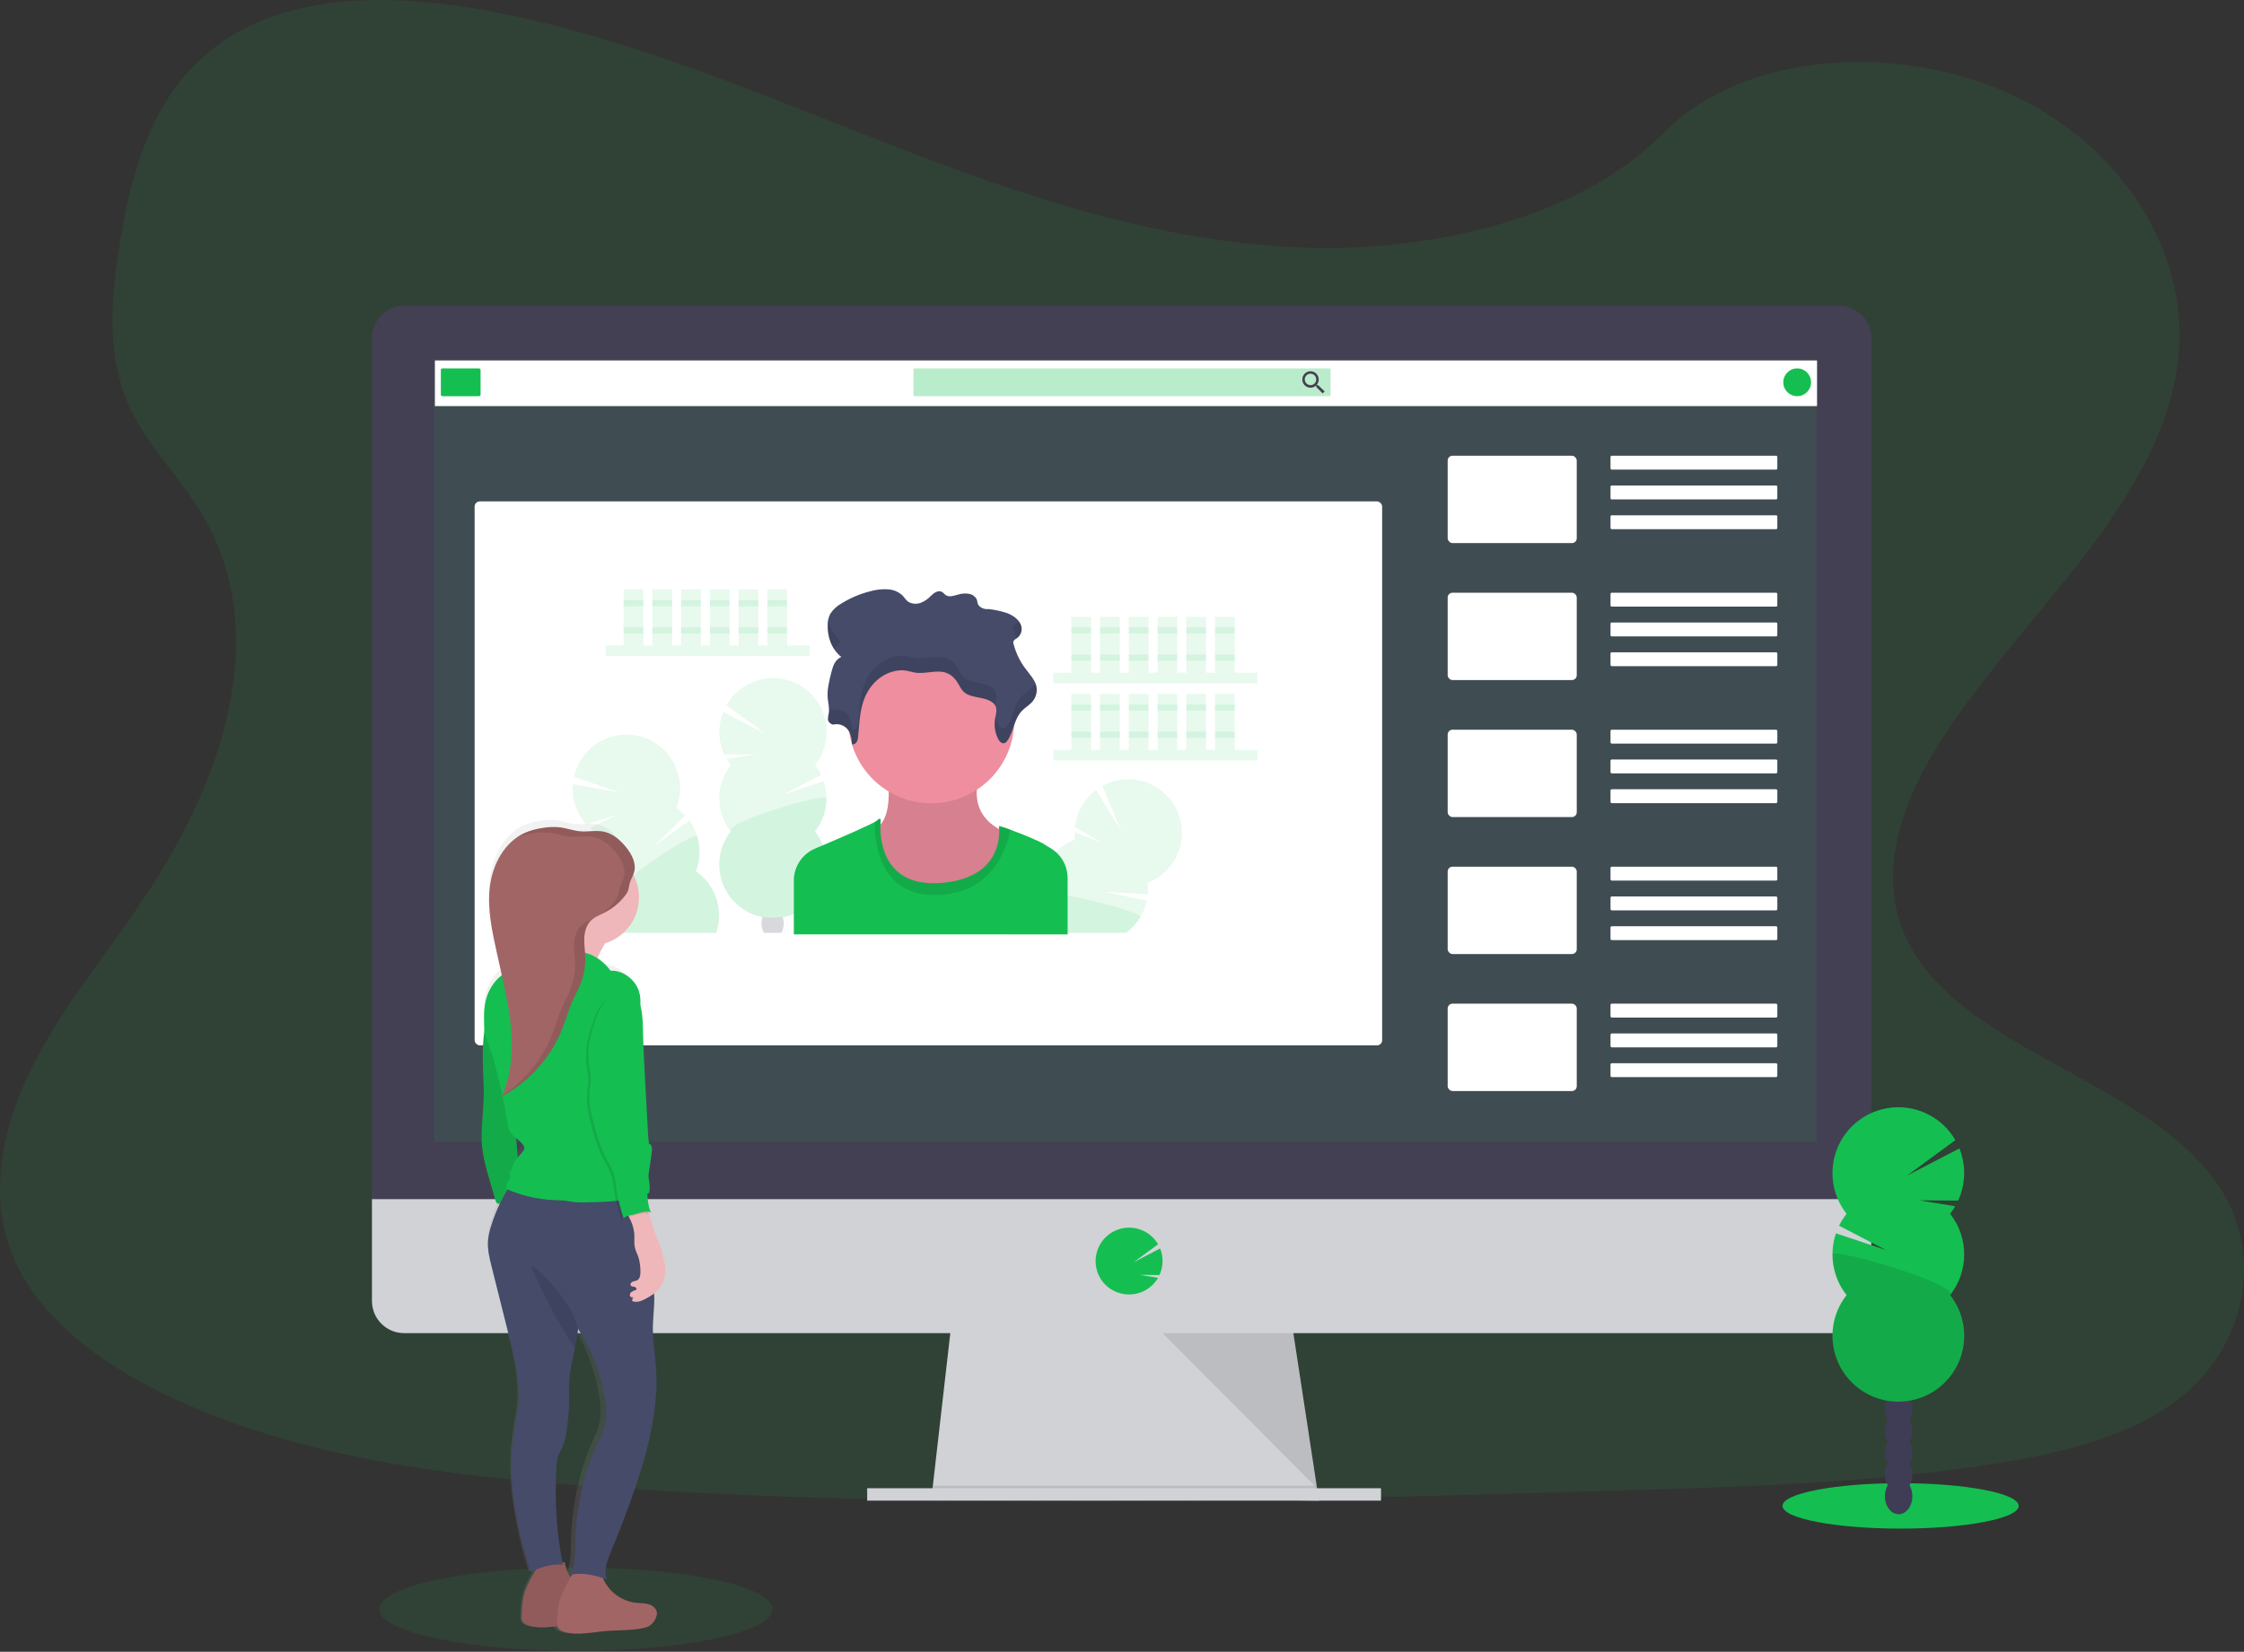 <?xml version="1.0" encoding="UTF-8"?>
<svg width="1130px" height="832px" viewBox="0 0 1130 832" version="1.1" xmlns="http://www.w3.org/2000/svg" xmlns:xlink="http://www.w3.org/1999/xlink">
    <rect x="0" y="0" width="1130" height="832" fill="#333333" stroke="none"/>
    <!-- Generator: Sketch 53.2 (72643) - https://sketchapp.com -->
    <title>help</title>
    <desc>Created with Sketch.</desc>
    <defs>
        <linearGradient x1="50.039%" y1="99.991%" x2="50.039%" y2="0.008%" id="linearGradient-1">
            <stop stop-color="#808080" stop-opacity="0.25" offset="0%"></stop>
            <stop stop-color="#808080" stop-opacity="0.12" offset="54%"></stop>
            <stop stop-color="#808080" stop-opacity="0.1" offset="100%"></stop>
        </linearGradient>
    </defs>
    <g id="Page-1" stroke="none" stroke-width="1" fill="none" fill-rule="evenodd">
        <g id="Artboard" transform="translate(-1554, -3447)" fill-rule="nonzero">
            <g id="help" transform="translate(1554, 3447)">
                <path d="M656.54,124.69 C584.1,122.18 515.1,98.78 449.22,73.2 C383.34,47.62 318.07,19.27 247.37,5.71 C201.89,-3.01 149.88,-4.22 113.24,20.14 C77.97,43.6 66.58,84.14 60.46,121.69 C55.85,149.97 53.14,179.69 65.76,206.2 C74.53,224.57 90.1,240.02 100.87,257.62 C138.32,318.88 111.87,394.41 71.25,454.21 C52.25,482.27 30.12,509.03 15.43,538.9 C0.74,568.77 -6.06,602.98 6.79,633.44 C19.54,663.64 49.9,686.32 82.79,702.27 C149.6,734.67 228.33,743.95 305.1,749.2 C475.05,760.78 645.9,755.78 816.29,750.78 C879.35,748.91 942.68,747.02 1004.72,737.27 C1039.16,731.86 1074.72,723.27 1099.72,702.52 C1131.47,676.18 1139.34,631.58 1118.06,598.52 C1082.38,543.13 983.71,529.37 958.77,469.92 C945.04,437.2 959.14,400.75 979.09,370.4 C1021.89,305.29 1093.63,248.18 1097.41,173.76 C1100.01,122.65 1065.52,71.46 1012.2,47.28 C956.3,21.93 878.8,25.12 837.56,67.08 C795.12,110.29 720.5,126.91 656.54,124.69 Z" id="Path" fill="#15BE51" opacity="0.1"></path>
                <polygon id="Path" fill="#D0D2D5" points="664.18 755.89 469.18 753.39 469.75 748.39 479.18 665.89 650.43 665.89 663.03 748.39 663.99 754.64"></polygon>
                <polygon id="Path" fill="#000000" opacity="0.1" points="663.99 754.64 566.68 754.64 469.18 753.39 469.75 748.39 663.03 748.39"></polygon>
                <rect id="Rectangle" fill="#D0D2D5" x="436.68" y="749.64" width="258.75" height="6.25"></rect>
                <path d="M942.3,170.37 C942.321,166.055 940.627,161.908 937.591,158.842 C934.555,155.776 930.425,154.041 926.11,154.02 L203.5,154.02 C199.183,154.039 195.051,155.772 192.012,158.838 C188.974,161.905 187.279,166.053 187.3,170.37 L187.3,608.37 L942.3,608.37 L942.3,170.37 Z" id="Path" fill="#444053"></path>
                <path d="M187.3,604.02 L187.3,655.32 C187.3,664.267 194.553,671.52 203.5,671.52 L926.11,671.52 C935.053,671.514 942.3,664.263 942.3,655.32 L942.3,604.02 L187.3,604.02 Z" id="Path" fill="#D0D2D5"></path>
                <rect id="Rectangle" fill="#15BE51" opacity="0.1" x="218.55" y="181.52" width="696.25" height="393.75"></rect>
                <path d="M568.55,652.05 C573.73,652.053 578.625,649.68 581.83,645.61 L581.83,645.61 C582.31,644.997 582.747,644.352 583.14,643.68 L573.88,642.16 L583.88,642.24 C585.829,638.015 585.945,633.173 584.2,628.86 L570.77,635.86 L583.16,626.76 C579.987,621.318 574.047,618.097 567.755,618.407 C561.463,618.717 555.868,622.507 553.246,628.235 C550.624,633.963 551.413,640.675 555.29,645.64 L555.29,645.64 C558.495,649.695 563.381,652.057 568.55,652.05 Z" id="Path" fill="#15BE51"></path>
                <polygon id="Path" fill="#000000" opacity="0.1" points="585.43 671.52 663.22 749.64 651.29 671.52"></polygon>
                <rect id="Rectangle" fill="#FFFFFF" x="239" y="252.56" width="457" height="274" rx="2.6"></rect>
                <rect id="Rectangle" fill="#FFFFFF" x="219" y="181.56" width="696" height="23"></rect>
                <rect id="Rectangle" fill="#15BE51" x="222" y="185.56" width="20" height="14" rx="0.78"></rect>
                <rect id="Rectangle" fill="#15BE51" opacity="0.3" x="460" y="185.56" width="210" height="14" rx="0.58"></rect>
                <path d="M663.77,194 L663.26,194 L663.07,193.84 C663.712,193.078 664.066,192.116 664.07,191.12 C664.053,188.836 662.191,186.997 659.907,187.01 C657.623,187.023 655.781,188.883 655.79,191.167 C655.799,193.45 657.656,195.295 659.94,195.29 C660.936,195.284 661.898,194.93 662.66,194.29 L662.85,194.45 L662.85,194.97 L666.05,198.17 L667.05,197.17 L663.77,194 Z M659.93,194 C658.759,194.004 657.702,193.301 657.252,192.221 C656.802,191.14 657.049,189.894 657.876,189.066 C658.704,188.239 659.95,187.992 661.031,188.442 C662.111,188.892 662.814,189.949 662.81,191.12 C662.815,191.885 662.514,192.621 661.972,193.162 C661.431,193.704 660.695,194.005 659.93,194 L659.93,194 Z" id="Shape" fill="#444053"></path>
                <circle id="Oval" fill="#15BE51" cx="905" cy="192.56" r="7"></circle>
                <rect id="Rectangle" fill="#FFFFFF" x="729" y="229.56" width="65" height="44" rx="2.43"></rect>
                <rect id="Rectangle" fill="#FFFFFF" x="811" y="229.56" width="84" height="7" rx="0.61"></rect>
                <rect id="Rectangle" fill="#FFFFFF" x="811" y="244.56" width="84" height="7" rx="0.61"></rect>
                <rect id="Rectangle" fill="#FFFFFF" x="811" y="259.56" width="84" height="7" rx="0.61"></rect>
                <rect id="Rectangle" fill="#FFFFFF" x="729" y="298.56" width="65" height="44" rx="2.43"></rect>
                <rect id="Rectangle" fill="#FFFFFF" x="811" y="298.56" width="84" height="7" rx="0.61"></rect>
                <rect id="Rectangle" fill="#FFFFFF" x="811" y="313.56" width="84" height="7" rx="0.61"></rect>
                <rect id="Rectangle" fill="#FFFFFF" x="811" y="328.56" width="84" height="7" rx="0.66"></rect>
                <rect id="Rectangle" fill="#FFFFFF" x="729" y="367.56" width="65" height="44" rx="2.43"></rect>
                <rect id="Rectangle" fill="#FFFFFF" x="811" y="367.56" width="84" height="7" rx="0.66"></rect>
                <rect id="Rectangle" fill="#FFFFFF" x="811" y="382.56" width="84" height="7" rx="0.66"></rect>
                <rect id="Rectangle" fill="#FFFFFF" x="811" y="397.56" width="84" height="7" rx="0.66"></rect>
                <rect id="Rectangle" fill="#FFFFFF" x="729" y="436.56" width="65" height="44" rx="2.43"></rect>
                <rect id="Rectangle" fill="#FFFFFF" x="811" y="436.56" width="84" height="7" rx="0.66"></rect>
                <rect id="Rectangle" fill="#FFFFFF" x="811" y="451.56" width="84" height="7" rx="0.66"></rect>
                <rect id="Rectangle" fill="#FFFFFF" x="811" y="466.56" width="84" height="7" rx="0.66"></rect>
                <rect id="Rectangle" fill="#FFFFFF" x="729" y="505.56" width="65" height="44" rx="2.43"></rect>
                <rect id="Rectangle" fill="#FFFFFF" x="811" y="505.56" width="84" height="7" rx="0.66"></rect>
                <rect id="Rectangle" fill="#FFFFFF" x="811" y="520.56" width="84" height="7" rx="0.66"></rect>
                <rect id="Rectangle" fill="#FFFFFF" x="811" y="535.56" width="84" height="7" rx="0.66"></rect>
                <rect id="Rectangle" fill="#15BE51" opacity="0.1" x="304.92" y="325.17" width="102.83" height="5.33"></rect>
                <rect id="Rectangle" fill="#15BE51" opacity="0.1" x="314.06" y="296.99" width="9.9" height="28.18"></rect>
                <rect id="Rectangle" fill="#15BE51" opacity="0.1" x="328.53" y="296.99" width="9.9" height="28.18"></rect>
                <rect id="Rectangle" fill="#15BE51" opacity="0.1" x="343" y="296.99" width="9.9" height="28.18"></rect>
                <rect id="Rectangle" fill="#15BE51" opacity="0.1" x="357.47" y="296.99" width="9.9" height="28.18"></rect>
                <rect id="Rectangle" fill="#15BE51" opacity="0.1" x="371.94" y="296.99" width="9.9" height="28.18"></rect>
                <rect id="Rectangle" fill="#15BE51" opacity="0.1" x="386.42" y="296.99" width="9.9" height="28.18"></rect>
                <rect id="Rectangle" fill="#15BE51" opacity="0.1" x="314.06" y="302.32" width="9.9" height="3.05"></rect>
                <rect id="Rectangle" fill="#15BE51" opacity="0.1" x="328.53" y="302.32" width="9.9" height="3.05"></rect>
                <rect id="Rectangle" fill="#15BE51" opacity="0.1" x="343" y="302.32" width="9.9" height="3.05"></rect>
                <rect id="Rectangle" fill="#15BE51" opacity="0.1" x="357.47" y="302.32" width="9.9" height="3.05"></rect>
                <rect id="Rectangle" fill="#15BE51" opacity="0.1" x="371.94" y="302.32" width="9.9" height="3.05"></rect>
                <rect id="Rectangle" fill="#15BE51" opacity="0.1" x="386.42" y="302.32" width="9.9" height="3.05"></rect>
                <rect id="Rectangle" fill="#15BE51" opacity="0.1" x="314.06" y="316.03" width="9.9" height="3.05"></rect>
                <rect id="Rectangle" fill="#15BE51" opacity="0.1" x="328.53" y="316.03" width="9.9" height="3.05"></rect>
                <rect id="Rectangle" fill="#15BE51" opacity="0.1" x="343" y="316.03" width="9.9" height="3.05"></rect>
                <rect id="Rectangle" fill="#15BE51" opacity="0.1" x="357.47" y="316.03" width="9.9" height="3.05"></rect>
                <rect id="Rectangle" fill="#15BE51" opacity="0.1" x="371.94" y="316.03" width="9.9" height="3.05"></rect>
                <rect id="Rectangle" fill="#15BE51" opacity="0.1" x="386.42" y="316.03" width="9.9" height="3.05"></rect>
                <rect id="Rectangle" fill="#15BE51" opacity="0.1" x="530.37" y="338.88" width="102.83" height="5.33"></rect>
                <rect id="Rectangle" fill="#15BE51" opacity="0.1" x="539.51" y="310.7" width="9.9" height="28.18"></rect>
                <rect id="Rectangle" fill="#15BE51" opacity="0.1" x="553.98" y="310.7" width="9.9" height="28.18"></rect>
                <rect id="Rectangle" fill="#15BE51" opacity="0.1" x="568.45" y="310.7" width="9.9" height="28.18"></rect>
                <rect id="Rectangle" fill="#15BE51" opacity="0.1" x="582.93" y="310.7" width="9.9" height="28.18"></rect>
                <rect id="Rectangle" fill="#15BE51" opacity="0.1" x="597.4" y="310.7" width="9.9" height="28.18"></rect>
                <rect id="Rectangle" fill="#15BE51" opacity="0.1" x="611.87" y="310.7" width="9.9" height="28.18"></rect>
                <rect id="Rectangle" fill="#15BE51" opacity="0.1" x="539.51" y="316.03" width="9.9" height="3.05"></rect>
                <rect id="Rectangle" fill="#15BE51" opacity="0.1" x="553.98" y="316.03" width="9.9" height="3.05"></rect>
                <rect id="Rectangle" fill="#15BE51" opacity="0.1" x="568.45" y="316.03" width="9.9" height="3.05"></rect>
                <rect id="Rectangle" fill="#15BE51" opacity="0.1" x="582.93" y="316.03" width="9.9" height="3.05"></rect>
                <rect id="Rectangle" fill="#15BE51" opacity="0.1" x="597.4" y="316.03" width="9.9" height="3.05"></rect>
                <rect id="Rectangle" fill="#15BE51" opacity="0.1" x="611.87" y="316.03" width="9.9" height="3.05"></rect>
                <rect id="Rectangle" fill="#15BE51" opacity="0.1" x="539.51" y="329.74" width="9.9" height="3.05"></rect>
                <rect id="Rectangle" fill="#15BE51" opacity="0.1" x="553.98" y="329.74" width="9.9" height="3.05"></rect>
                <rect id="Rectangle" fill="#15BE51" opacity="0.1" x="568.45" y="329.74" width="9.9" height="3.05"></rect>
                <rect id="Rectangle" fill="#15BE51" opacity="0.1" x="582.93" y="329.74" width="9.9" height="3.05"></rect>
                <rect id="Rectangle" fill="#15BE51" opacity="0.1" x="597.4" y="329.74" width="9.9" height="3.05"></rect>
                <rect id="Rectangle" fill="#15BE51" opacity="0.1" x="611.87" y="329.74" width="9.9" height="3.05"></rect>
                <rect id="Rectangle" fill="#15BE51" opacity="0.1" x="530.37" y="377.72" width="102.83" height="5.33"></rect>
                <rect id="Rectangle" fill="#15BE51" opacity="0.1" x="539.51" y="349.54" width="9.9" height="28.18"></rect>
                <rect id="Rectangle" fill="#15BE51" opacity="0.1" x="553.98" y="349.54" width="9.9" height="28.18"></rect>
                <rect id="Rectangle" fill="#15BE51" opacity="0.1" x="568.45" y="349.54" width="9.9" height="28.18"></rect>
                <rect id="Rectangle" fill="#15BE51" opacity="0.1" x="582.93" y="349.54" width="9.9" height="28.18"></rect>
                <rect id="Rectangle" fill="#15BE51" opacity="0.1" x="597.4" y="349.54" width="9.9" height="28.18"></rect>
                <rect id="Rectangle" fill="#15BE51" opacity="0.1" x="611.87" y="349.54" width="9.9" height="28.18"></rect>
                <rect id="Rectangle" fill="#15BE51" opacity="0.1" x="539.51" y="354.87" width="9.9" height="3.05"></rect>
                <rect id="Rectangle" fill="#15BE51" opacity="0.1" x="553.98" y="354.87" width="9.9" height="3.05"></rect>
                <rect id="Rectangle" fill="#15BE51" opacity="0.1" x="568.45" y="354.87" width="9.9" height="3.05"></rect>
                <rect id="Rectangle" fill="#15BE51" opacity="0.1" x="582.93" y="354.87" width="9.9" height="3.05"></rect>
                <rect id="Rectangle" fill="#15BE51" opacity="0.1" x="597.4" y="354.87" width="9.9" height="3.05"></rect>
                <rect id="Rectangle" fill="#15BE51" opacity="0.1" x="611.87" y="354.87" width="9.9" height="3.05"></rect>
                <rect id="Rectangle" fill="#15BE51" opacity="0.1" x="539.51" y="368.58" width="9.9" height="3.05"></rect>
                <rect id="Rectangle" fill="#15BE51" opacity="0.1" x="553.98" y="368.58" width="9.9" height="3.05"></rect>
                <rect id="Rectangle" fill="#15BE51" opacity="0.1" x="568.45" y="368.58" width="9.9" height="3.05"></rect>
                <rect id="Rectangle" fill="#15BE51" opacity="0.1" x="582.93" y="368.58" width="9.9" height="3.05"></rect>
                <rect id="Rectangle" fill="#15BE51" opacity="0.1" x="597.4" y="368.58" width="9.9" height="3.05"></rect>
                <rect id="Rectangle" fill="#15BE51" opacity="0.1" x="611.87" y="368.58" width="9.9" height="3.05"></rect>
                <path d="M368,385.44 C367.233,384.457 366.532,383.425 365.9,382.35 L380.71,379.92 L364.71,380.04 C361.608,373.287 361.42,365.556 364.19,358.66 L385.64,369.78 L365.83,355.22 C370.854,346.405 380.396,341.151 390.532,341.618 C400.667,342.086 409.685,348.196 413.876,357.436 C418.067,366.676 416.725,377.486 410.4,385.42 C411.605,386.941 412.638,388.591 413.48,390.34 L394.26,400.34 L414.75,393.47 C417.662,402.1 416.026,411.617 410.4,418.78 C419.126,429.845 417.876,445.759 407.529,455.325 C397.182,464.892 381.218,464.892 370.871,455.325 C360.524,445.759 359.274,429.845 368,418.78 C360.303,408.988 360.303,395.202 368,385.41 L368,385.44 Z" id="Path" fill="#15BE51" opacity="0.1"></path>
                <path d="M416.18,402.12 C416.181,408.165 414.145,414.034 410.4,418.78 C419.126,429.845 417.876,445.759 407.529,455.325 C397.182,464.892 381.218,464.892 370.871,455.325 C360.524,445.759 359.274,429.845 368,418.78 C364.37,414.21 416.18,399.09 416.18,402.12 Z" id="Path" fill="#15BE51" opacity="0.1"></path>
                <path d="M393.52,469.66 C393.567,469.731 393.61,469.805 393.65,469.88 L384.49,469.88 C384.54,469.81 384.57,469.73 384.62,469.66 C383.832,468.289 383.424,466.732 383.44,465.15 C383.436,464.066 383.622,462.99 383.99,461.97 L383.99,461.97 C384.5,462.05 385.13,462.14 385.86,462.22 C387.985,462.433 390.125,462.433 392.25,462.22 C392.863,462.16 393.493,462.08 394.14,461.98 C394.135,461.996 394.135,462.014 394.14,462.03 C394.504,463.033 394.687,464.093 394.68,465.16 C394.7,466.736 394.3,468.29 393.52,469.66 Z" id="Path" fill="#3F3D56" opacity="0.2"></path>
                <path d="M360.6,469.88 L309.6,469.88 C309.49,469.59 309.39,469.28 309.3,468.98 C307.503,463.202 307.711,456.986 309.89,451.34 C299.643,444.255 295.573,431.079 300.04,419.45 C299.015,418.744 298.043,417.966 297.13,417.12 L310.55,410.43 L295.29,415.27 C290.331,409.737 287.871,402.405 288.49,395 L312.3,399.3 L289.08,391.23 C291.264,381.31 298.831,373.454 308.662,370.901 C318.494,368.348 328.927,371.529 335.662,379.134 C342.396,386.738 344.293,397.479 340.57,406.93 C342.18,408.051 343.666,409.341 345,410.78 L329.58,425.99 L347.13,413.37 C352.473,420.763 353.722,430.355 350.45,438.87 C360.403,445.762 364.551,458.437 360.6,469.88 Z" id="Path" fill="#15BE51" opacity="0.1"></path>
                <path d="M360.6,469.88 L309.6,469.88 C309.49,469.59 309.39,469.28 309.3,468.98 C307.503,463.202 307.711,456.986 309.89,451.34 C305.09,448.02 350.12,418.27 351.01,421.17 C352.807,426.952 352.599,433.171 350.42,438.82 C360.406,445.71 364.571,458.415 360.6,469.88 Z" id="Path" fill="#15BE51" opacity="0.1"></path>
                <path d="M591.35,433.34 C588.253,438.538 583.493,442.541 577.84,444.7 C578.082,446.624 578.119,448.568 577.95,450.5 L556.34,449.2 L577.45,453.78 C576.829,456.657 575.741,459.414 574.23,461.94 C572.39,465.034 569.94,467.722 567.03,469.84 L537.61,469.84 L537.61,470.61 L507.61,470.61 C507.67,470.35 507.73,470.1 507.8,469.84 C510.021,461.447 516.142,454.634 524.25,451.53 C522.67,439.175 529.747,427.343 541.38,422.89 C541.222,421.653 541.148,420.407 541.16,419.16 L555.11,424.67 L541.31,416.56 C542.132,409.173 545.963,402.452 551.9,397.98 L564.61,418.56 L555.08,395.9 C565.752,389.995 579.058,391.978 587.545,400.738 C596.032,409.498 597.591,422.861 591.35,433.34 L591.35,433.34 Z" id="Path" fill="#15BE51" opacity="0.1"></path>
                <path d="M574.23,461.98 C572.39,465.074 569.94,467.762 567.03,469.88 L537.61,469.88 L537.61,470.65 L507.61,470.65 C507.67,470.39 507.73,470.14 507.8,469.88 C510.021,461.487 516.142,454.674 524.25,451.57 C524,449.57 529.81,449.87 537.56,451.17 C552.75,453.72 575.26,460.26 574.23,461.98 Z" id="Path" fill="#15BE51" opacity="0.1"></path>
                <path d="M446.71,389.97 C446.71,389.97 450.41,409.97 442.15,416.5 C433.89,423.03 449.15,462.17 474.33,457.6 C499.51,453.03 509.77,420.2 509.77,420.2 C509.77,420.2 484.55,414.98 493.9,388.45 L446.71,389.97 Z" id="Path" fill="#EE8E9E"></path>
                <path d="M446.71,389.97 C446.71,389.97 450.41,409.97 442.15,416.5 C433.89,423.03 449.15,462.17 474.33,457.6 C499.51,453.03 509.77,420.2 509.77,420.2 C509.77,420.2 484.55,414.98 493.9,388.45 L446.71,389.97 Z" id="Path" fill="#000000" opacity="0.1"></path>
                <circle id="Oval" fill="#EE8E9E" cx="469" cy="362.9" r="41.75"></circle>
                <path d="M537.61,442.27 L537.61,470.65 L399.75,470.65 L399.75,443.56 C399.75,436.537 403.952,430.196 410.42,427.46 L414.37,425.78 C424.37,421.52 436.52,416.23 440.49,414.03 C440.925,413.813 441.334,413.548 441.71,413.24 C443.88,411.07 443.45,413.89 443.45,413.89 C443.45,413.89 443.39,414.43 443.35,415.36 C443.11,421.75 444.03,446.86 473.46,444.77 C502.17,442.77 503.46,423.35 503.17,417.64 C503.154,417.111 503.11,416.584 503.04,416.06 C505.026,416.532 506.969,417.168 508.85,417.96 C514.85,420.18 523.71,423.74 526.08,425.42 C526.82,425.94 527.72,426.48 528.7,427.03 C529.812,427.65 530.851,428.391 531.8,429.24 C535.498,432.562 537.611,437.299 537.61,442.27 L537.61,442.27 Z" id="Path" fill="#15BE51"></path>
                <path d="M508.85,417.96 C506.42,429.22 498.79,450.31 471.29,450.86 C441.99,451.44 440.29,422.3 440.48,414.03 C440.921,413.819 441.334,413.553 441.71,413.24 C443.89,411.07 443.45,413.89 443.45,413.89 C443.45,413.89 439.76,447.16 473.45,444.77 C507.14,442.38 503,416.07 503,416.07 C503,415.91 505.51,416.78 508.85,417.96 Z" id="Path" fill="#000000" opacity="0.1"></path>
                <path d="M419.58,364.99 C422.416,364.281 425.398,365.37 427.11,367.74 C428.63,369.87 428.86,372.44 429.05,374.9 C430.86,375.28 431.88,373.23 432.05,371.68 C432.72,365.37 432.77,358.94 434.89,352.84 C437.01,346.74 441.64,340.84 448.75,338.51 C451.179,337.668 453.775,337.421 456.32,337.79 C457.83,338.04 459.25,338.57 460.75,338.79 C465.95,339.65 471.6,337.19 476.47,338.9 C479.53,339.98 481.47,342.47 482.9,344.96 C483.522,346.303 484.367,347.53 485.4,348.59 C487.47,350.45 490.71,350.93 493.68,351.51 C496.65,352.09 499.89,353.1 501.16,355.39 C502.3,357.46 501.46,359.85 501.08,362.09 C500.492,365.638 501.086,369.282 502.77,372.46 C503.32,373.46 504.44,374.67 505.77,374.34 C506.366,374.139 506.869,373.731 507.19,373.19 C510.6,368.41 510.51,362.19 514.79,357.88 C516.22,356.44 518.07,355.32 519.46,353.88 C521.597,351.713 522.505,348.619 521.88,345.64 C521.11,342.34 518.47,339.64 516.34,336.74 C513.574,333.066 511.559,328.883 510.41,324.43 C510.21,323.912 510.21,323.338 510.41,322.82 C510.814,322.295 511.334,321.87 511.93,321.58 C514.328,319.972 515.159,316.834 513.87,314.25 C512.66,311.78 510,309.9 507,308.78 C503.957,307.78 500.816,307.11 497.63,306.78 C495.53,307.08 493.07,305.89 492.42,304.21 C492.13,303.46 492.13,302.65 491.84,301.9 C491.042,300.372 489.549,299.327 487.84,299.1 C486.051,298.811 484.22,298.941 482.49,299.48 C480.49,300.04 478.22,300.88 476.49,299.9 C475.58,299.39 475.08,298.46 474.1,298.04 C472.1,297.2 470.04,298.9 468.61,300.3 C467.232,301.769 465.54,302.907 463.66,303.63 C461.651,304.395 459.409,304.245 457.52,303.22 C456.15,302.35 455.46,300.95 454.37,299.84 C452.311,298.004 449.677,296.943 446.92,296.84 C444.085,296.69 441.245,297 438.51,297.76 C433.29,299.032 428.304,301.125 423.74,303.96 C421.444,305.222 419.496,307.032 418.07,309.23 C417.226,310.915 416.791,312.775 416.8,314.66 C416.58,320.57 418.54,326.79 423.65,330.93 C420.53,332.23 419.48,335.42 418.75,338.25 C417.58,342.77 416.41,347.36 416.85,351.96 C417.07,354.34 417.72,356.72 417.37,359.09 C417.089,360.206 416.935,361.35 416.91,362.5 C417.211,363.796 418.266,364.78 419.58,364.99 L419.58,364.99 Z" id="Path" fill="#454B69"></path>
                <g id="Group" opacity="0.1" transform="translate(416, 311)" fill="#000000">
                    <path d="M105.23,32.78 C104.781,33.76 104.173,34.659 103.43,35.44 C102.04,36.9 100.19,38.03 98.76,39.44 C94.48,43.72 94.57,49.98 91.16,54.76 C90.842,55.301 90.337,55.706 89.74,55.9 C88.44,56.24 87.32,55.06 86.74,54.02 C86.079,52.754 85.579,51.41 85.25,50.02 C85.18,50.37 85.11,50.72 85.05,51.02 C84.462,54.568 85.056,58.212 86.74,61.39 C87.29,62.39 88.41,63.6 89.74,63.27 C90.336,63.069 90.839,62.661 91.16,62.12 C94.57,57.34 94.48,51.12 98.76,46.81 C100.19,45.37 102.04,44.25 103.43,42.81 C105.567,40.643 106.475,37.549 105.85,34.57 C105.696,33.956 105.489,33.357 105.23,32.78 Z" id="Path"></path>
                    <path d="M95.91,3.18 C95.312,3.467 94.791,3.892 94.39,4.42 C94.19,4.935 94.19,5.505 94.39,6.02 C94.785,7.574 95.289,9.098 95.9,10.58 L95.9,10.58 C98.298,8.972 99.129,5.834 97.84,3.25 C97.645,2.838 97.411,2.446 97.14,2.08 C96.785,2.504 96.371,2.874 95.91,3.18 Z" id="Path"></path>
                    <path d="M7.71,12.45 C4.167,9.531 1.833,5.401 1.16,0.86 C0.981,1.756 0.88,2.666 0.86,3.58 C0.631,7.947 1.782,12.274 4.15,15.95 C4.866,14.385 6.133,13.139 7.71,12.45 L7.71,12.45 Z" id="Path"></path>
                    <path d="M85.08,43.72 C85.46,41.47 86.3,39.08 85.16,37.02 C83.89,34.72 80.65,33.72 77.68,33.14 C74.71,32.56 71.47,32.07 69.4,30.22 C68.367,29.16 67.522,27.933 66.9,26.59 C65.49,24.1 63.53,21.59 60.47,20.53 C55.6,18.82 49.95,21.27 44.75,20.42 C43.25,20.17 41.83,19.65 40.32,19.42 C37.775,19.048 35.179,19.295 32.75,20.14 C25.64,22.48 21.01,28.38 18.89,34.47 C16.77,40.56 16.72,46.99 16.05,53.31 C15.88,54.85 14.86,56.91 13.05,56.53 C12.86,54.06 12.63,51.53 11.11,49.36 C9.396,46.994 6.414,45.909 3.58,46.62 C2.74,46.432 1.993,45.954 1.47,45.27 C1.58,46.187 1.58,47.113 1.47,48.03 C1.189,49.146 1.035,50.29 1.01,51.44 C1.274,52.749 2.307,53.767 3.62,54.01 C6.456,53.301 9.438,54.39 11.15,56.76 C12.67,58.89 12.9,61.46 13.09,63.92 C14.9,64.3 15.92,62.25 16.09,60.7 C16.76,54.39 16.81,47.96 18.93,41.86 C21.05,35.76 25.68,29.86 32.79,27.53 C35.219,26.688 37.815,26.441 40.36,26.81 C41.87,27.06 43.29,27.59 44.79,27.81 C49.99,28.67 55.64,26.21 60.51,27.92 C63.57,29 65.51,31.49 66.94,33.98 C67.562,35.323 68.407,36.55 69.44,37.61 C71.51,39.47 74.75,39.95 77.72,40.53 C80.69,41.11 83.72,42.05 85.05,44.17 C85,44.02 85.05,43.87 85.08,43.72 Z" id="Path"></path>
                    <path d="M1.43,40.61 C1.595,38.747 1.484,36.87 1.1,35.04 C0.807,36.972 0.743,38.933 0.91,40.88 C0.91,41.38 1.02,41.88 1.09,42.37 C1.2,41.78 1.35,41.2 1.43,40.61 Z" id="Path"></path>
                </g>
                <ellipse id="Oval" fill="#15BE51" cx="957.08" cy="758.54" rx="59.47" ry="11.44"></ellipse>
                <ellipse id="Oval" fill="#3F3D56" cx="956.09" cy="753.68" rx="6.92" ry="9.06"></ellipse>
                <ellipse id="Oval" fill="#3F3D56" cx="956.09" cy="742.6" rx="6.92" ry="9.06"></ellipse>
                <ellipse id="Oval" fill="#3F3D56" cx="956.09" cy="731.53" rx="6.92" ry="9.06"></ellipse>
                <ellipse id="Oval" fill="#3F3D56" cx="956.09" cy="720.45" rx="6.92" ry="9.06"></ellipse>
                <ellipse id="Oval" fill="#3F3D56" cx="956.09" cy="709.37" rx="6.92" ry="9.06"></ellipse>
                <ellipse id="Oval" fill="#3F3D56" cx="956.09" cy="698.29" rx="6.92" ry="9.06"></ellipse>
                <ellipse id="Oval" fill="#3F3D56" cx="956.09" cy="687.21" rx="6.92" ry="9.06"></ellipse>
                <path d="M982,611.41 C982.944,610.202 983.806,608.933 984.58,607.61 L966.38,604.61 L986.06,604.76 C989.869,596.458 990.096,586.955 986.69,578.48 L960.31,592.18 L984.65,574.29 C978.434,563.544 966.738,557.168 954.338,557.766 C941.938,558.364 930.91,565.837 925.758,577.132 C920.606,588.427 922.193,601.654 929.87,611.41 C928.403,613.272 927.136,615.283 926.09,617.41 L949.71,629.68 L924.53,621.23 C920.938,631.846 922.947,643.557 929.87,652.37 C919.183,665.965 920.738,685.491 933.442,697.223 C946.146,708.956 965.734,708.956 978.438,697.223 C991.142,685.491 992.697,665.965 982.01,652.37 C991.464,640.338 991.464,623.402 982.01,611.37 L982,611.41 Z" id="Path" fill="#15BE51"></path>
                <path d="M922.78,631.91 C922.766,639.347 925.264,646.571 929.87,652.41 C919.183,666.005 920.738,685.531 933.442,697.263 C946.146,708.996 965.734,708.996 978.438,697.263 C991.142,685.531 992.697,666.005 982.01,652.41 C986.45,646.78 922.78,628.19 922.78,631.91 Z" id="Path" fill="#000000" opacity="0.1"></path>
                <ellipse id="Oval" fill="#15BE51" opacity="0.1" cx="290" cy="810.56" rx="99" ry="21"></ellipse>
                <path d="M323.15,808.12 C321.15,807.39 319.01,807.51 316.92,807.28 C312.58,806.778 308.54,804.818 305.46,801.72 C303.479,799.717 301.922,797.337 300.88,794.72 C301.54,794.96 302.2,795.21 302.88,795.48 C300.88,790.81 302.98,785.57 304.82,780.85 C307.94,772.85 310.89,764.807 313.67,756.72 C320.67,736.23 326.67,714.92 326.54,693.12 C326.54,685.24 325.09,677.79 324.81,669.92 C324.6,664.08 325.5,658.25 325.46,652.4 C325.46,651.58 325.46,650.77 325.4,649.95 C329.026,646.776 330.972,642.099 330.67,637.29 C330.568,636.054 330.391,634.825 330.14,633.61 C329.786,631.5 329.319,629.41 328.74,627.35 C328.08,625.18 327.18,623.1 326.41,620.98 C324.92,616.87 323.91,612.59 322.64,608.41 C323.11,608.458 323.57,608.583 324,608.78 C323.68,608.404 323.46,607.954 323.36,607.47 C322.613,604.809 322.21,602.063 322.16,599.3 L323.01,598.92 C323.393,596.222 323.254,593.476 322.6,590.83 C323.08,586.54 323.83,582.22 324.29,577.95 C324.46,576.35 324.39,574.34 322.92,573.95 C322.62,571.66 322.5,569.34 322.38,567.03 C321.96,558.97 321.543,550.913 321.13,542.86 C320.71,534.77 320.29,526.69 320.13,518.59 C320.02,513.45 319.96,508.13 318.74,503.21 C318.951,500.853 318.71,498.477 318.03,496.21 C316.17,490.32 310.39,485.65 304.53,485.98 C302.782,483.479 300.621,481.295 298.14,479.52 C299.31,476.9 300.71,474.2 301.86,472.08 C311.24,469.03 318.1,459.78 318.1,448.78 C318.114,444.753 317.171,440.781 315.35,437.19 C315.522,436.749 315.669,436.298 315.79,435.84 C316.292,433.68 316.135,431.42 315.34,429.35 C315.059,428.555 314.724,427.78 314.34,427.03 C314.08,426.53 313.8,426.03 313.51,425.55 L313,424.78 C312.69,424.31 312.37,423.86 312,423.42 C311.29,422.466 310.529,421.552 309.72,420.68 C308.724,419.602 307.626,418.624 306.44,417.76 C304.832,416.565 302.993,415.717 301.04,415.27 C299.911,415.047 298.761,414.943 297.61,414.96 C296.92,414.96 296.22,414.96 295.53,415.02 C294.13,415.1 292.74,415.2 291.35,415.19 C290.89,415.19 290.42,415.19 289.96,415.12 C287.513,414.794 285.093,414.289 282.72,413.61 L281.52,413.36 C281.11,413.28 280.71,413.21 280.3,413.16 C279.203,413.013 278.097,412.947 276.99,412.96 L275.88,412.96 C274.771,413.013 273.666,413.127 272.57,413.3 L271.47,413.47 C268.692,413.905 265.985,414.709 263.42,415.86 C263.09,416.01 262.75,416.18 262.42,416.36 L262.22,416.47 C261.95,416.61 261.68,416.76 261.42,416.92 L261.27,417.01 L260.42,417.55 L260.35,417.6 C252.41,422.94 247.72,433.06 246.53,443.1 C245.2,454.37 247.53,465.73 249.86,476.82 L251.96,486.82 C252.05,487.27 252.15,487.71 252.24,488.16 C249.287,490.583 247.016,493.733 245.65,497.3 C243.65,502.3 243.6,507.71 243.76,513.13 C243.76,514.23 243.82,515.33 243.93,516.43 C243.68,518.51 243.46,520.6 243.32,522.7 C242.69,532.4 243.87,542.15 243.56,551.87 C243.32,559.36 242.19,566.87 242.74,574.31 C243.22,580.91 244.99,587.31 246.74,593.68 L249.26,602.76 C249.342,603.23 249.561,603.665 249.89,604.01 C250.304,604.288 250.81,604.392 251.3,604.3 C249.661,608.024 248.291,611.86 247.2,615.78 C246.447,618.181 245.95,620.655 245.72,623.16 C245.39,627.74 246.45,632.29 247.51,636.74 C249.11,643.407 250.703,650.1 252.29,656.82 C253.41,661.52 254.527,666.217 255.64,670.91 C257.84,680.17 260.05,689.49 260.46,699.02 C260.689,703.806 260.353,708.602 259.46,713.31 C256.575,727.408 256.155,741.899 258.22,756.14 C259.889,768.155 262.596,780.002 266.31,791.55 C267.12,791.12 267.94,790.72 268.78,790.35 L268.43,791 C267.277,793 266.21,795.05 265.23,797.15 C264.569,798.515 263.998,799.921 263.52,801.36 C262.24,805.36 262.04,809.62 261.86,813.83 C261.768,814.639 261.84,815.459 262.07,816.24 C262.62,817.75 264.2,818.52 265.67,818.94 C269.99,820.17 274.48,819.73 278.97,819.15 C278.991,819.249 279.021,819.346 279.06,819.44 C279.61,820.95 281.18,821.72 282.66,822.14 C288.84,823.9 295.36,822.24 301.73,821.64 C308.1,821.04 314.36,821.48 320.49,820.01 C321.404,819.815 322.281,819.477 323.09,819.01 C324.666,817.908 325.822,816.304 326.37,814.46 C326.562,813.982 326.69,813.481 326.75,812.97 C327,810.78 325.13,808.85 323.15,808.12 Z M302,715.51 C301.655,717.853 300.982,720.135 300,722.29 C295.19,732.519 291.74,743.335 289.74,754.46 C288.428,761.809 287.669,769.247 287.47,776.71 C287.37,782.21 287.58,787.97 285.29,792.91 L286.12,792.78 C285.86,793.26 285.61,793.78 285.37,794.16 L285.25,794.38 C283.865,792.022 282.939,789.423 282.52,786.72 C282.52,786.63 282.07,786.56 281.38,786.52 C278.553,770.724 277.573,754.653 278.46,738.63 C278.473,736.687 278.742,734.753 279.26,732.88 C279.77,731.27 280.63,729.8 281.26,728.24 C282.259,725.619 282.931,722.885 283.26,720.1 C284.349,712.982 284.771,705.777 284.52,698.58 C284.28,691.79 285.85,685.04 287.19,678.28 C287.83,675.07 288.42,671.85 288.74,668.63 L288.8,667.98 C294.75,677.795 298.908,688.59 301.08,699.86 C302.288,704.984 302.599,710.279 302,715.51 Z M259.2,570.99 L259.52,571.27 C260.487,572.12 261.377,573.054 262.18,574.06 C262.58,574.498 262.868,575.027 263.02,575.6 C263.32,577.06 262.11,578.3 261.12,579.37 C260.69,579.834 260.286,580.321 259.91,580.83 C259.697,577.55 259.47,574.27 259.23,570.99 L259.2,570.99 Z" id="Shape" fill="url(#linearGradient-1)"></path>
                <path d="M245.36,508.31 L244.26,516.8 C243.89,519.68 243.52,522.55 243.32,525.44 C242.65,535.06 243.89,544.72 243.57,554.36 C243.31,561.78 242.13,569.19 242.7,576.6 C243.21,583.14 245.07,589.5 246.93,595.8 L249.57,604.8 C249.66,605.27 249.89,605.702 250.23,606.04 C250.739,606.341 251.343,606.438 251.92,606.31 L263.64,605.25 C262.89,601.81 262.06,598.25 261.64,594.72 C261.32,591.96 261.13,589.18 260.93,586.4 C260.31,577.74 259.6,569.08 258.93,560.4 L257.68,545.2 C257.15,538.6 256.6,531.97 254.94,525.56 C253.274,519.085 249.976,513.146 245.36,508.31 Z" id="Path" fill="#15BE51"></path>
                <path d="M245.36,508.31 L244.26,516.8 C243.89,519.68 243.52,522.55 243.32,525.44 C242.65,535.06 243.89,544.72 243.57,554.36 C243.31,561.78 242.13,569.19 242.7,576.6 C243.21,583.14 245.07,589.5 246.93,595.8 L249.57,604.8 C249.66,605.27 249.89,605.702 250.23,606.04 C250.739,606.341 251.343,606.438 251.92,606.31 L263.64,605.25 C262.89,601.81 262.06,598.25 261.64,594.72 C261.32,591.96 261.13,589.18 260.93,586.4 C260.31,577.74 259.6,569.08 258.93,560.4 L257.68,545.2 C257.15,538.6 256.6,531.97 254.94,525.56 C253.274,519.085 249.976,513.146 245.36,508.31 Z" id="Path" fill="#000000" opacity="0.1"></path>
                <path d="M266.24,797.33 C265.552,798.684 264.951,800.08 264.44,801.51 C263.1,805.46 262.9,809.7 262.7,813.87 C262.612,814.673 262.686,815.486 262.92,816.26 C263.5,817.76 265.16,818.52 266.71,818.93 C273.2,820.68 280.04,819.04 286.71,818.44 C293.38,817.84 299.97,818.28 306.41,816.83 C307.361,816.646 308.28,816.326 309.14,815.88 C310.771,814.819 311.988,813.23 312.59,811.38 C312.784,810.906 312.915,810.408 312.98,809.9 C313.19,807.7 311.28,805.8 309.2,805.08 C307.12,804.36 304.85,804.47 302.66,804.25 C293.386,803.301 285.906,796.243 284.42,787.04 C284.34,786.56 273.58,786.85 272.42,787.47 C271.1,788.2 270.3,790.01 269.55,791.24 C268.37,793.22 267.267,795.25 266.24,797.33 Z" id="Path" fill="#A26565"></path>
                <path d="M266.24,797.33 C265.552,798.684 264.951,800.08 264.44,801.51 C263.1,805.46 262.9,809.7 262.7,813.87 C262.612,814.673 262.686,815.486 262.92,816.26 C263.5,817.76 265.16,818.52 266.71,818.93 C273.2,820.68 280.04,819.04 286.71,818.44 C293.38,817.84 299.97,818.28 306.41,816.83 C307.361,816.646 308.28,816.326 309.14,815.88 C310.771,814.819 311.988,813.23 312.59,811.38 C312.784,810.906 312.915,810.408 312.98,809.9 C313.19,807.7 311.28,805.8 309.2,805.08 C307.12,804.36 304.85,804.47 302.66,804.25 C293.386,803.301 285.906,796.243 284.42,787.04 C284.34,786.56 273.58,786.85 272.42,787.47 C271.1,788.2 270.3,790.01 269.55,791.24 C268.37,793.22 267.267,795.25 266.24,797.33 Z" id="Path" fill="#000000" opacity="0.1"></path>
                <path d="M284.09,800.51 C283.398,801.858 282.796,803.251 282.29,804.68 C280.94,808.68 280.74,812.87 280.55,817.04 C280.457,817.843 280.532,818.657 280.77,819.43 C281.34,820.93 283,821.69 284.55,822.11 C291.04,823.85 297.89,822.21 304.55,821.61 C311.21,821.01 317.82,821.45 324.25,820 C325.205,819.807 326.126,819.47 326.98,819 C328.613,817.941 329.831,816.352 330.43,814.5 C330.624,814.026 330.755,813.528 330.82,813.02 C331.03,810.83 329.12,808.92 327.04,808.2 C324.96,807.48 322.69,807.6 320.5,807.37 C311.231,806.419 303.753,799.367 302.26,790.17 C302.18,789.69 291.42,789.97 290.26,790.59 C288.93,791.32 288.13,793.13 287.38,794.36 C286.24,796.39 285.12,798.43 284.09,800.51 Z" id="Path" fill="#A26565"></path>
                <path d="M330.62,694.28 C330.76,715.89 324.48,737.01 317.11,757.28 C314.19,765.32 311.093,773.29 307.82,781.19 C305.88,785.87 303.69,791.07 305.77,795.69 C299.77,793.41 293.67,792.07 287.36,793.12 C289.76,788.22 289.53,782.52 289.64,777.12 C289.844,769.719 290.633,762.346 292,755.07 C294.118,743.996 297.749,733.265 302.79,723.18 C303.809,721.053 304.513,718.79 304.88,716.46 C305.7,711.32 305.06,706.04 303.99,700.95 C301.688,689.707 297.314,678.992 291.09,669.35 L291.03,669.99 C290.656,673.206 290.116,676.4 289.41,679.56 C288,686.25 286.35,692.95 286.6,699.68 C286.861,706.816 286.419,713.961 285.28,721.01 C284.913,723.778 284.191,726.487 283.13,729.07 C282.44,730.62 281.54,732.07 281,733.68 C280.459,735.532 280.177,737.45 280.16,739.38 C279.36,755.65 280.16,772.17 283.48,788.12 C277.91,787.68 272.34,789.29 267.36,791.79 C263.466,780.373 260.621,768.624 258.86,756.69 C256.69,742.576 257.131,728.184 260.16,714.23 C261.104,709.576 261.457,704.822 261.21,700.08 C260.78,690.63 258.46,681.39 256.15,672.21 L252.63,658.21 C250.963,651.543 249.297,644.907 247.63,638.3 C246.52,633.89 245.4,629.38 245.75,624.84 C245.994,622.349 246.517,619.894 247.31,617.52 C249.807,609.446 253.541,601.809 258.38,594.88 C277.65,595.96 297.15,594.16 316.38,592.68 C317.312,592.496 318.28,592.66 319.1,593.14 C319.755,593.806 320.146,594.687 320.2,595.62 L327.43,636.62 C328.601,642.318 329.286,648.106 329.48,653.92 C329.48,659.72 328.58,665.5 328.8,671.29 C329.1,679.09 330.58,686.47 330.62,694.28 Z" id="Path" fill="#454B69"></path>
                <path d="M291.05,669.99 C290.676,673.206 290.136,676.4 289.43,679.56 C285.24,672.31 280.72,665.24 276.86,657.81 C275.86,655.9 274.92,653.96 273.97,652.02 L271.12,646.22 C270.59,645.13 270.06,644.04 269.58,642.93 C268.798,641.335 268.198,639.658 267.79,637.93 C269.19,637.67 272.65,641.45 273.69,642.44 C275.811,644.541 277.814,646.757 279.69,649.08 C281.968,651.662 284.06,654.402 285.95,657.28 C288.37,661.191 290.096,665.491 291.05,669.99 Z" id="Path" fill="#000000" opacity="0.1"></path>
                <path d="M307.1,471.08 C307.1,471.08 296.4,488.13 298.38,491.7 C300.36,495.27 264.68,488.53 264.68,488.53 C264.68,488.53 284.11,471.48 282.12,464.34 C280.13,457.2 307.1,471.08 307.1,471.08 Z" id="Path" fill="#EFB7B9"></path>
                <circle id="Oval" fill="#EFB7B9" cx="297.59" cy="452.05" r="24.19"></circle>
                <path d="M307.46,488.96 C304.87,485.366 301.356,482.54 297.29,480.78 C294.947,479.941 292.525,479.344 290.06,479 L280.41,477.3 C278.05,476.88 275.52,476.49 273.32,477.46 C272.208,478.03 271.195,478.777 270.32,479.67 C266.97,482.78 263.72,486.19 259.51,487.99 C258.36,488.48 257.16,488.84 256.01,489.33 C251.3,491.33 247.78,495.59 245.79,500.33 C243.69,505.27 243.63,510.64 243.79,516.01 C243.787,517.864 243.971,519.713 244.34,521.53 C244.821,523.26 245.433,524.952 246.17,526.59 C247.5,530.096 248.615,533.679 249.51,537.32 C252.01,546.887 254.09,556.553 255.75,566.32 C255.891,567.719 256.302,569.077 256.96,570.32 C257.892,571.564 259.02,572.648 260.3,573.53 C261.315,574.363 262.249,575.291 263.09,576.3 C263.509,576.712 263.821,577.22 264,577.78 C264.31,579.22 263,580.46 262,581.51 C259.848,583.706 258.292,586.415 257.48,589.38 C256.978,589.989 256.722,590.762 256.76,591.55 C256.968,592.098 257.047,592.687 256.99,593.27 C256.793,593.801 256.483,594.282 256.08,594.68 C255.147,595.896 254.782,597.456 255.08,598.96 C262.576,602.217 270.598,604.094 278.76,604.5 C280.76,604.6 282.76,604.6 284.76,604.84 C286.18,605.02 287.58,605.31 289,605.48 C291.061,605.673 293.132,605.727 295.2,605.64 C305.97,605.42 317.05,605.15 326.94,600.88 C327.87,595.81 325.86,590.64 324.6,585.64 C322.6,577.64 322.1,569.45 320.6,561.38 C319.6,555.87 318.1,550.44 317.25,544.89 C316.4,539.34 316.25,533.59 317.73,528.19 C319.08,523.41 319.49,518.53 320.89,513.76 C322.29,508.99 323.27,503.82 321.69,499.1 C319.69,493.26 313.62,488.63 307.46,488.96 Z" id="Path" fill="#15BE51"></path>
                <path d="M319.34,439.22 C320.52,434.93 318.2,430.46 315.44,426.97 C312.44,423.22 308.62,419.84 303.93,418.9 C300.12,418.13 296.17,419.06 292.29,418.75 C288.86,418.48 285.56,417.24 282.15,416.75 C279.056,416.417 275.93,416.534 272.87,417.1 C269.966,417.532 267.127,418.325 264.42,419.46 C254.12,424.03 248.09,435.29 246.69,446.46 C245.29,457.63 247.74,468.89 250.18,479.88 L252.39,489.82 C254.69,500.17 256.99,510.56 257.6,521.14 C258.21,531.72 257.07,542.58 252.72,552.24 C266.788,544.683 277.688,532.343 283.45,517.45 C285.01,513.36 286.17,509.11 287.91,505.09 C289.4,501.63 291.31,498.35 292.63,494.82 C294.122,490.836 294.838,486.603 294.74,482.35 C294.66,479.15 294.13,475.97 294.22,472.77 C294.31,469.57 295.13,466.24 297.34,463.92 C299.34,461.87 302.09,460.92 304.62,459.59 C308.603,457.544 312.083,454.641 314.81,451.09 C316.4,449.01 316.49,448.09 316.89,445.73 C317.29,443.37 318.72,441.49 319.34,439.22 Z" id="Path" fill="#A26565"></path>
                <path d="M319.37,620.93 C319.62,623.42 319.17,625.93 319.71,628.4 C320.12,630.24 321.07,631.9 321.63,633.7 C322.184,635.778 322.47,637.919 322.48,640.07 C322.56,641.87 322.42,644.07 320.82,644.91 C320.12,645.28 319.28,645.28 318.55,645.6 C317.82,645.92 317.2,646.79 317.62,647.47 C318.04,648.15 318.76,648.04 319.42,648.17 C320.08,648.3 320.79,648.98 320.42,649.53 C320.269,649.71 320.067,649.839 319.84,649.9 C319.172,650.106 318.539,650.409 317.96,650.8 C317.383,651.22 317.087,651.924 317.19,652.63 C317.272,652.965 317.502,653.245 317.816,653.389 C318.13,653.534 318.492,653.526 318.8,653.37 C318.507,653.997 318.347,654.678 318.33,655.37 C320.89,656.47 323.76,655.03 326.16,653.64 C327.198,653.061 328.2,652.42 329.16,651.72 C333.102,648.694 335.289,643.911 335,638.95 C334.886,637.723 334.695,636.504 334.43,635.3 C334.061,633.203 333.57,631.13 332.96,629.09 C332.27,626.94 331.33,624.89 330.52,622.78 C328.8,618.29 327.69,613.59 326.13,609.04 C326.026,608.568 325.761,608.148 325.38,607.85 C325.036,607.68 324.652,607.608 324.27,607.64 C322.519,607.548 320.764,607.71 319.06,608.12 C318.06,608.42 316.35,609.12 315.88,610.12 C315.41,611.12 316.16,611.96 316.61,612.79 C318.047,615.3 318.985,618.064 319.37,620.93 Z" id="Path" fill="#EFB7B9"></path>
                <path d="M317.74,499.42 C318.253,499.946 318.685,500.546 319.02,501.2 C322.46,507.45 322.5,514.92 322.66,522.05 C322.84,530.05 323.28,538.05 323.72,546.1 L325.03,570.1 C325.16,572.39 325.28,574.68 325.61,576.95 C327.15,577.34 327.21,579.34 327.04,580.95 C325.93,590.73 323.18,600.8 326.04,610.21 C326.15,610.693 326.381,611.14 326.71,611.51 C325.258,611.055 323.704,611.034 322.24,611.45 C320.81,611.75 319.43,612.28 317.99,612.61 C316.17,613.02 314.11,613.2 312.87,614.61 C311.465,610.383 310.345,606.067 309.52,601.69 C308.84,597.69 308.65,593.57 307.03,589.87 C306.38,588.38 305.5,587 304.7,585.57 C300.51,578.09 298.45,569.64 296.44,561.3 C295.538,557.346 295.322,553.267 295.8,549.24 C296.091,547.403 296.258,545.549 296.3,543.69 C296.178,541.728 295.921,539.777 295.53,537.85 C294.68,532.196 295.08,526.424 296.7,520.94 C298.2,515.85 299.52,510.49 302.7,506.21 C305.88,501.93 312.43,499.49 317.74,499.42 Z" id="Path" fill="#000000" opacity="0.1"></path>
                <path d="M318.93,498.62 C319.444,499.149 319.875,499.753 320.21,500.41 C323.65,506.65 323.69,514.13 323.85,521.26 C324.03,529.26 324.47,537.26 324.91,545.26 L326.22,569.26 C326.35,571.55 326.47,573.84 326.8,576.11 C328.34,576.5 328.4,578.5 328.22,580.11 C327.12,589.89 324.37,599.95 327.22,609.37 C327.33,609.853 327.561,610.3 327.89,610.67 C326.438,610.215 324.884,610.194 323.42,610.61 C321.99,610.91 320.61,611.44 319.17,611.76 C317.35,612.18 315.29,612.35 314.05,613.76 C312.649,609.514 311.54,605.177 310.73,600.78 C310.05,596.78 309.86,592.67 308.24,588.97 C307.536,587.498 306.759,586.063 305.91,584.67 C301.71,577.19 299.66,568.73 297.65,560.39 C296.748,556.436 296.531,552.357 297.01,548.33 C297.763,544.56 297.671,540.67 296.74,536.94 C295.89,531.289 296.29,525.52 297.91,520.04 C299.41,514.95 300.73,509.59 303.91,505.31 C307.09,501.03 313.62,498.7 318.93,498.62 Z" id="Path" fill="#15BE51"></path>
                <g id="Group" opacity="0.1" transform="translate(252, 416)" fill="#000000">
                    <path d="M63.44,10.97 C60.44,7.22 56.62,3.84 51.93,2.9 C48.12,2.13 44.17,3.06 40.29,2.75 C36.86,2.48 33.56,1.24 30.15,0.75 C27.056,0.417 23.93,0.534 20.87,1.1 C17.966,1.532 15.127,2.325 12.42,3.46 C10.958,4.115 9.561,4.909 8.25,5.83 C10.66,4.894 13.165,4.223 15.72,3.83 C18.777,3.264 21.899,3.146 24.99,3.48 C28.41,3.92 31.7,5.15 35.14,5.42 C39.01,5.73 42.96,4.81 46.78,5.57 C51.47,6.51 55.31,9.9 58.28,13.65 C61.05,17.13 63.36,21.6 62.19,25.9 C61.57,28.16 60.13,30.14 59.74,32.47 C59.35,34.8 59.25,35.75 57.65,37.83 C55.598,40.497 53.118,42.806 50.31,44.66 C51.08,44.3 51.87,43.94 52.62,43.55 C56.603,41.504 60.083,38.601 62.81,35.05 C64.4,32.97 64.49,32.05 64.89,29.69 C65.29,27.33 66.72,25.39 67.34,23.12 C68.52,18.93 66.2,14.46 63.44,10.97 Z" id="Path"></path>
                    <path d="M45.34,47.98 C45.754,47.551 46.206,47.159 46.69,46.81 C44.38,47.93 41.95,48.91 40.18,50.81 C37.97,53.12 37.18,56.46 37.06,59.66 C36.94,62.86 37.51,66.04 37.58,69.23 C37.678,73.486 36.962,77.722 35.47,81.71 C34.15,85.24 32.24,88.51 30.75,91.98 C29.02,95.98 27.86,100.24 26.3,104.33 C21.301,117.242 12.424,128.289 0.89,135.95 C0.83,136.08 0.78,136.22 0.72,136.35 C14.788,128.793 25.688,116.453 31.45,101.56 C33.01,97.47 34.17,93.22 35.91,89.2 C37.4,85.74 39.31,82.46 40.63,78.93 C42.122,74.946 42.838,70.713 42.74,66.46 C42.66,63.26 42.13,60.08 42.22,56.88 C42.31,53.68 43.13,50.3 45.34,47.98 Z" id="Path"></path>
                </g>
            </g>
        </g>
    </g>
</svg>